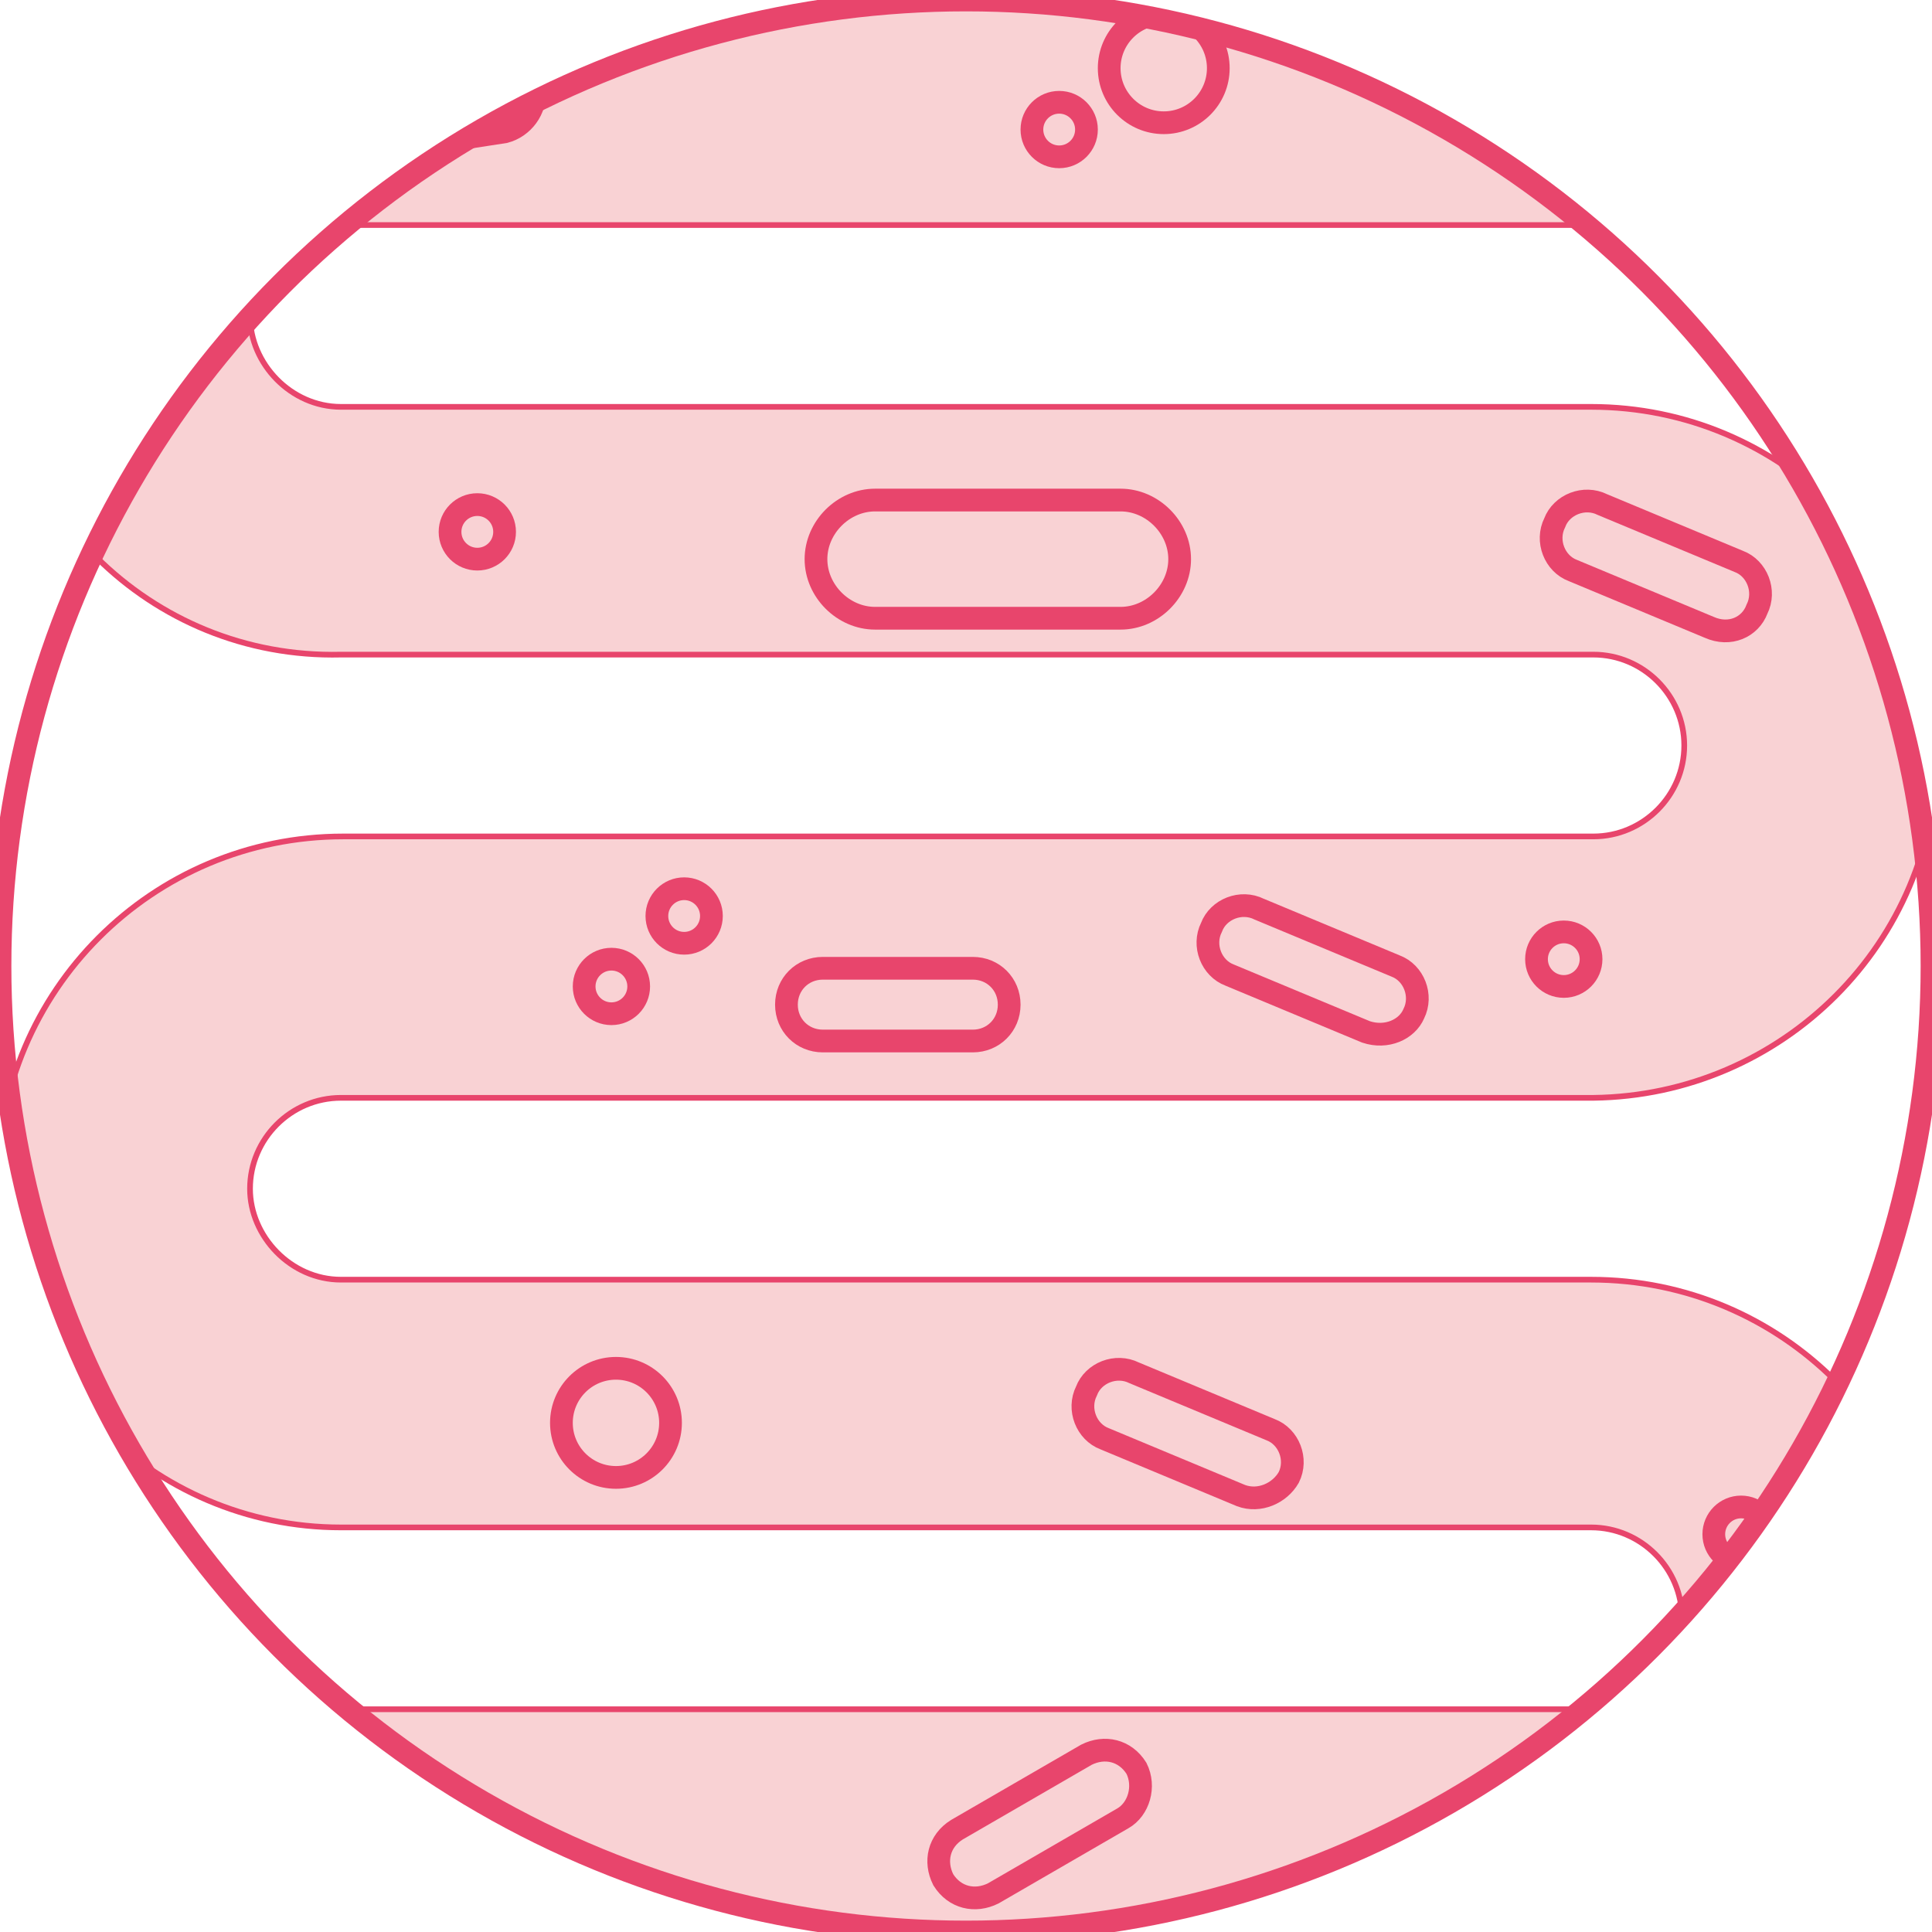 <?xml version="1.0" encoding="utf-8"?>
<!-- Generator: Adobe Illustrator 19.0.0, SVG Export Plug-In . SVG Version: 6.00 Build 0)  -->
<svg version="1.1" id="图层_1" xmlns="http://www.w3.org/2000/svg" xmlns:xlink="http://www.w3.org/1999/xlink" x="0px" y="0px"
	 viewBox="0 0 85 85" style="enable-background:new 0 0 85 85;" xml:space="preserve">
<style type="text/css">
	.st0{clip-path:url(#XMLID_2_);}
	.st1{clip-path:url(#XMLID_3_);fill:#F9D2D4;}
	.st2{clip-path:url(#XMLID_3_);fill:none;stroke:#E8456C;stroke-width:0.25;stroke-miterlimit:10;}
	.st3{clip-path:url(#XMLID_3_);fill:none;stroke:#E8456C;stroke-miterlimit:10;}
	.st4{fill:none;stroke:#E8456C;stroke-miterlimit:10;}
</style>
<g id="XMLID_1940_">
	<defs>
		<path id="XMLID_1941_" d="M0,42.5C0,66,19,85,42.5,85S85,66,85,42.5C85,19,66,0,42.5,0S0,19,0,42.5"/>
	</defs>
	<clipPath id="XMLID_2_">
		<use xlink:href="#XMLID_1941_"  style="overflow:visible;"/>
	</clipPath>
	<g id="XMLID_1942_" class="st0">
		<defs>
			<rect id="XMLID_1943_" x="-243.6" y="-261.5" width="589.1" height="825.5"/>
		</defs>
		<clipPath id="XMLID_3_">
			<use xlink:href="#XMLID_1943_"  style="overflow:visible;"/>
		</clipPath>
		<path id="XMLID_1960_" class="st1" d="M70,86.4H5.5V75.2H70c2.2,0,4-1.8,4-4c0-2.2-1.8-4-4-4H15c-8.3,0-15.1-6.8-15.1-15.2
			c0-8.4,6.8-15.2,15.2-15.2h55c2.2,0,4-1.8,4-4c0-2.2-1.8-4-4-4H15C6.6,29-0.2,22.2-0.2,13.8C-0.2,5.5,6.7-1.3,15-1.3h55V9.9H15
			c-2.1,0-4,1.8-4,4c0,2.1,1.8,4,4,4h55c8.4,0,15.2,6.8,15.2,15.2c0,8.4-6.8,15.1-15.1,15.2H15c-2.2,0-4,1.8-4,4c0,2.1,1.8,4,4,4h55
			c8.4,0,15.2,6.8,15.2,15.2C85.2,79.6,78.4,86.4,70,86.4"/>
		<path id="XMLID_1959_" class="st2" d="M70,86.4H5.5V75.2H70c2.2,0,4-1.8,4-4c0-2.2-1.8-4-4-4H15c-8.3,0-15.1-6.8-15.1-15.2
			c0-8.4,6.8-15.2,15.2-15.2h55c2.2,0,4-1.8,4-4c0-2.2-1.8-4-4-4H15C6.6,29-0.2,22.2-0.2,13.8C-0.2,5.5,6.7-1.3,15-1.3h55V9.9H15
			c-2.1,0-4,1.8-4,4c0,2.1,1.8,4,4,4h55c8.4,0,15.2,6.8,15.2,15.2c0,8.4-6.8,15.1-15.1,15.2H15c-2.2,0-4,1.8-4,4c0,2.1,1.8,4,4,4h55
			c8.4,0,15.2,6.8,15.2,15.2S78.4,86.4,70,86.4z"/>
		<circle id="XMLID_1958_" class="st3" cx="27.1" cy="62.6" r="2.4"/>
		<circle id="XMLID_1957_" class="st3" cx="51.2" cy="3" r="2.4"/>
		<circle id="XMLID_1956_" class="st3" cx="21" cy="23.4" r="1.2"/>
		<circle id="XMLID_1955_" class="st3" cx="26.9" cy="43.4" r="1.2"/>
		<circle id="XMLID_1954_" class="st3" cx="68.8" cy="42.2" r="1.2"/>
		<circle id="XMLID_1953_" class="st3" cx="30.1" cy="40.3" r="1.2"/>
		<circle id="XMLID_1952_" class="st3" cx="76.6" cy="67.5" r="1.2"/>
		<circle id="XMLID_1951_" class="st3" cx="46.6" cy="5.7" r="1.2"/>
		<path id="XMLID_1950_" class="st3" d="M49.3,27.2H38.5c-1.4,0-2.6-1.2-2.6-2.6s1.2-2.6,2.6-2.6h10.8c1.4,0,2.6,1.2,2.6,2.6
			S50.7,27.2,49.3,27.2z"/>
		<path id="XMLID_1949_" class="st3" d="M42.8,45.8h-6.6c-0.9,0-1.6-0.7-1.6-1.6c0-0.9,0.7-1.6,1.6-1.6h6.6c0.9,0,1.6,0.7,1.6,1.6
			C44.4,45.1,43.7,45.8,42.8,45.8z"/>
		<path id="XMLID_1948_" class="st3" d="M60.1,45.4l-6-2.5c-0.8-0.3-1.2-1.3-0.8-2.1c0.3-0.8,1.3-1.2,2.1-0.8l6,2.5
			c0.8,0.3,1.2,1.3,0.8,2.1C61.9,45.3,61,45.7,60.1,45.4z"/>
		<path id="XMLID_1947_" class="st3" d="M75.2,27.6l-6-2.5c-0.8-0.3-1.2-1.3-0.8-2.1c0.3-0.8,1.3-1.2,2.1-0.8l6,2.5
			c0.8,0.3,1.2,1.3,0.8,2.1C77,27.6,76.1,28,75.2,27.6z"/>
		<path id="XMLID_1946_" class="st3" d="M22.2,5.8l-6.5,1c-0.9,0.1-1.7-0.5-1.8-1.3c-0.1-0.9,0.5-1.7,1.3-1.8l6.5-1
			c0.9-0.1,1.7,0.5,1.8,1.3C23.6,4.8,23,5.6,22.2,5.8z"/>
		<path id="XMLID_1945_" class="st3" d="M54.6,65.8l-6-2.5c-0.8-0.3-1.2-1.3-0.8-2.1c0.3-0.8,1.3-1.2,2.1-0.8l6,2.5
			c0.8,0.3,1.2,1.3,0.8,2.1C56.3,65.7,55.4,66.1,54.6,65.8z"/>
		<path id="XMLID_1944_" class="st3" d="M49.4,80l-5.7,3.3c-0.8,0.4-1.7,0.2-2.2-0.6c-0.4-0.8-0.2-1.7,0.6-2.2l5.7-3.3
			c0.8-0.4,1.7-0.2,2.2,0.6C50.4,78.6,50.1,79.6,49.4,80z"/>
	</g>
</g>
<circle id="XMLID_1939_" class="st4" cx="42.5" cy="42.5" r="42.5"/>
</svg>
